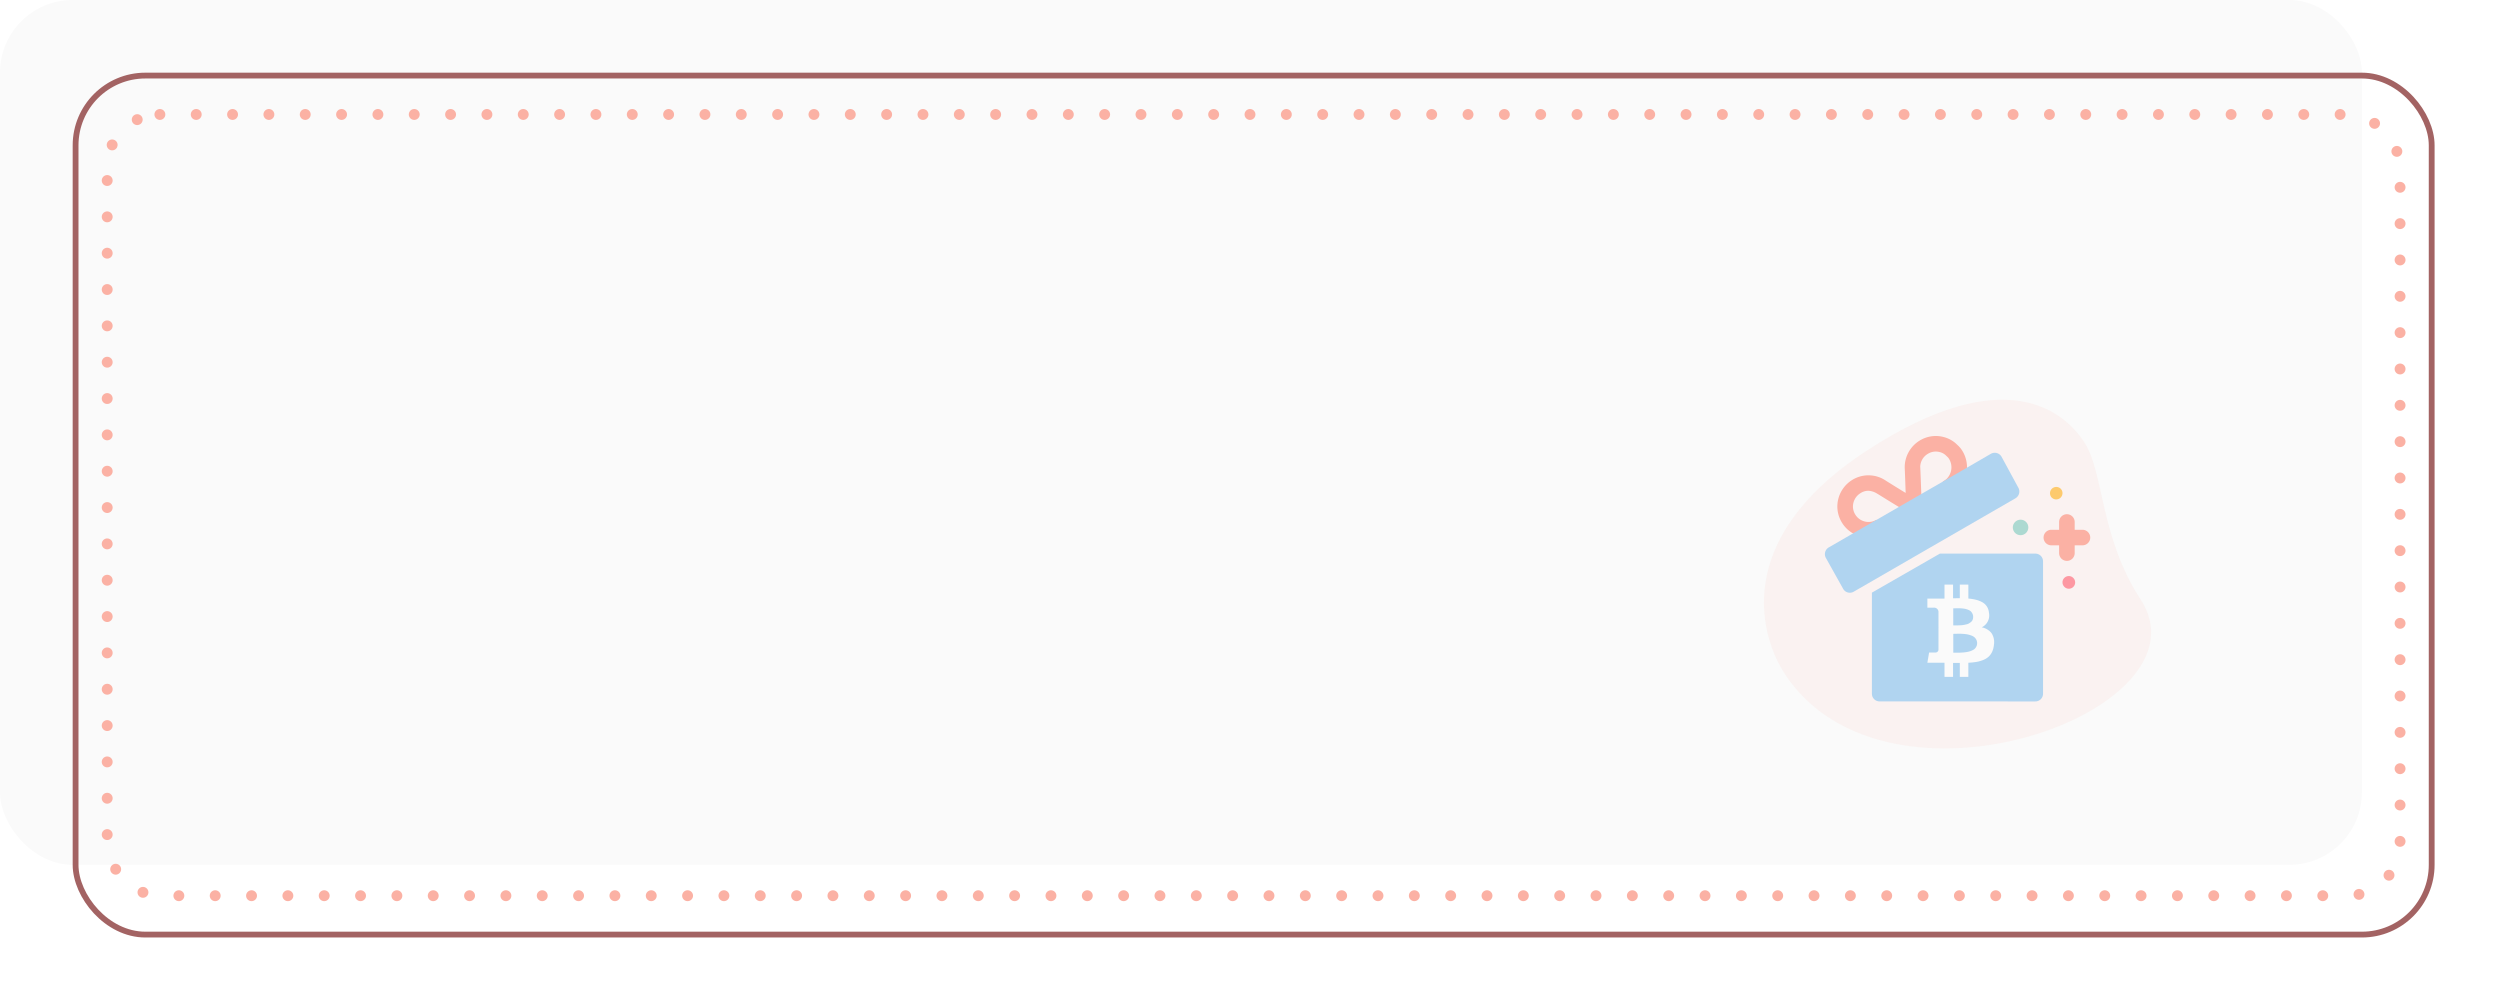 <svg xmlns="http://www.w3.org/2000/svg" xmlns:xlink="http://www.w3.org/1999/xlink" width="344" height="138" viewBox="0 0 344 138"><defs><style>.a{fill:#fafafa;}.b{opacity:0.1;}.c{fill:#FBB1A4;}.d{fill:#FBB1A4;}.e{fill:#fbb1a4;}.f{fill:#acd9d1;}.g{fill:#ff4e61;}.g,.h{opacity:0.55;}.h{fill:#fa0;}.i{fill:#b0d4f0;}.j,.k,.m{fill:none;}.j{stroke:#A36363;stroke-width:0.8px;}.k{stroke:#FBB1A4;stroke-linecap:round;stroke-width:1.5px;stroke-dasharray:0 5;}.l{stroke:none;}.n{filter:url(#c);}.o{filter:url(#a);}</style><filter id="a" x="0" y="0" width="344" height="138" filterUnits="userSpaceOnUse"><feOffset dx="10" dy="10" input="SourceAlpha"/><feGaussianBlur stdDeviation="3" result="b"/><feFlood flood-color="#868686" flood-opacity="0.051"/><feComposite operator="in" in2="b"/><feComposite in="SourceGraphic"/></filter><filter id="c" x="4" y="5" width="336" height="128" filterUnits="userSpaceOnUse"><feOffset dx="10" dy="10" input="SourceAlpha"/><feGaussianBlur stdDeviation="3" result="d"/><feFlood flood-color="#868686" flood-opacity="0.051"/><feComposite operator="in" in2="d"/><feComposite in="SourceGraphic"/></filter></defs><g transform="translate(-25 -209)"><rect class="a" width="325" height="119" rx="10" transform="translate(25 209)"/><g transform="translate(-23.441 -22.506)"><g transform="translate(291.023 284.596)"><g class="b" transform="translate(0.134 1.91)"><path class="c" d="M51.984,29.416c-5.64-8.636-5.04-17.488-7.759-21.65S33.4-3.572,14.262,8.932-.012,35.029,2.979,39.605C16.979,61.037,61.974,44.71,51.984,29.416Z" transform="translate(-0.134 -1.91)"/></g></g><g transform="translate(165.541 -279.499)"><path class="d" d="M41.414,2.141a3.359,3.359,0,0,0-.728-.9A4.026,4.026,0,0,0,38.824.15,4.215,4.215,0,0,0,35.57.578a4.3,4.3,0,0,0-2.141,3.853c.021.214.128,3.4.128,3.4C33.322,7.7,30.882,6.18,30.882,6.18A4.25,4.25,0,0,0,26.3,5.987a4.316,4.316,0,0,0-1.991,2.59,4.215,4.215,0,0,0,.428,3.254,4.275,4.275,0,0,0,5.844,1.563L33.338,11.8,29.5,11.547a2.134,2.134,0,0,1-2.9-.781,2.076,2.076,0,0,1-.218-1.632,2.179,2.179,0,0,1,1.008-1.3,1.983,1.983,0,0,1,1.015-.3,2.492,2.492,0,0,1,1.259.416l.136.077c.336.209,2.512,1.56,2.738,1.683l.08.044-.018.01h.03l2.569,1.5.5-3.283.012-.039L35.7,7.755s-.116-3.318-.139-3.542a2.138,2.138,0,0,1,1.083-1.781A2.052,2.052,0,0,1,37.7,2.14a2.2,2.2,0,0,1,.573.077,1.88,1.88,0,0,1,.874.508l.161.152a1.182,1.182,0,0,1,.244.311,2.232,2.232,0,0,1-.35,2.7,2.471,2.471,0,0,1-.408.3l-.106.061L38.4,8.882l1.455-.84a4.7,4.7,0,0,0,.835-.621,4.352,4.352,0,0,0,.728-5.281Z" transform="translate(111.562 571)"/><path class="e" d="M427.123,152.952h-1.07v-1.07a1.07,1.07,0,0,0-2.141,0v1.07h-1.07a1.07,1.07,0,1,0,0,2.141h1.07v1.07a1.07,1.07,0,1,0,2.141,0v-1.07h1.07a1.07,1.07,0,0,0,0-2.141Z" transform="translate(-257.677 430.95)"/><g transform="translate(159.863 582.512)"><circle class="f" cx="1.068" cy="1.068" r="1.068" transform="translate(0 0)"/></g><path class="g" d="M319.927,242.477a.862.862,0,0,1-.618-.259l-.01-.01a.866.866,0,0,1,1.236-1.215l.01.01a.867.867,0,0,1-.618,1.474Zm0,0" transform="translate(-152.351 349.537)"/><path class="h" d="M302.477,260.455a.864.864,0,0,1-.622-.263l-.01-.01a.867.867,0,0,1,1.243-1.207l.01.01a.867.867,0,0,1-.622,1.47Zm0,0" transform="translate(-136.643 319.272)"/><path class="i" d="M11.775,19.338H1.071A1.06,1.06,0,0,1,0,18.268V4.368L9.354-1H22.478A1.06,1.06,0,0,1,23.549.07v18.2a1.06,1.06,0,0,1-1.071,1.07Z" transform="translate(140.474 588.183)"/><path class="i" d="M26.668,37.155l-2.32-4.278a1.081,1.081,0,0,0-1.477-.385l-4.581,2.655-.613.354L5.5,42.522.628,45.336a1.075,1.075,0,0,0-.457,1.456L2.562,51.07a1.056,1.056,0,0,0,1.456.385L17.4,43.727l8.863-5.117a1.082,1.082,0,0,0,.407-1.456Z" transform="translate(133.959 540.964)"/><g transform="translate(148.107 591.446)"><path class="a" d="M74.707,6.662a2.291,2.291,0,0,0-1.335-.786,1.809,1.809,0,0,0,1-1.969,1.946,1.946,0,0,0-.279-.873,1.748,1.748,0,0,0-.63-.6,3.466,3.466,0,0,0-.862-.343,6.8,6.8,0,0,0-1.068-.172V0H70.357V1.87q-.305,0-.931.015V0H68.251V1.923q-.252.008-.74.008l-1.618-.008V3.175h.847a.606.606,0,0,1,.679.519v2.19a.775.775,0,0,1,.122.008h-.122V8.959a.408.408,0,0,1-.443.389H66.13l-.237,1.4h1.526l.42,0,.412,0V12.7h1.175V10.775q.32.008.931.008V12.7h1.175V10.752a9.136,9.136,0,0,0,1.11-.114,4.518,4.518,0,0,0,.927-.263,2.5,2.5,0,0,0,.74-.446,2.106,2.106,0,0,0,.492-.679,2.888,2.888,0,0,0,.248-.954A2.261,2.261,0,0,0,74.707,6.662Zm-5.258-3.4.3,0,.412-.008q.164,0,.443.019a4.211,4.211,0,0,1,.469.061,2.615,2.615,0,0,1,.42.126,1.137,1.137,0,0,1,.366.214,1.06,1.06,0,0,1,.233.321,1,1,0,0,1,.1.446,1.062,1.062,0,0,1-.069.389.734.734,0,0,1-.206.294,2.085,2.085,0,0,1-.282.206,1.293,1.293,0,0,1-.37.141q-.225.053-.393.084a3.216,3.216,0,0,1-.42.042l-.382.015q-.13,0-.355,0l-.263,0V3.258h0Zm3.209,5.2a1.085,1.085,0,0,1-.187.305,1.06,1.06,0,0,1-.3.229,2.585,2.585,0,0,1-.362.16,2.918,2.918,0,0,1-.423.107q-.248.046-.435.065t-.446.031q-.259.011-.4.011t-.366,0l-.282,0V6.776l.362-.008q.3-.008.492-.008t.527.023a4.5,4.5,0,0,1,.565.068,3.713,3.713,0,0,1,.5.141,1.45,1.45,0,0,1,.439.233,1.145,1.145,0,0,1,.282.351,1.09,1.09,0,0,1,.042.878Z" transform="translate(-65.893)"/></g></g></g><g class="o" transform="matrix(1, 0, 0, 1, 25, 209)"><g class="j"><rect class="l" width="325" height="119" rx="10"/><rect class="m" x="0.4" y="0.4" width="324.2" height="118.2" rx="9.6"/></g></g><g class="n" transform="matrix(1, 0, 0, 1, 25, 209)"><g class="k" transform="translate(4 5)"><rect class="l" width="317" height="109" rx="8"/><rect class="m" x="0.75" y="0.75" width="315.5" height="107.5" rx="7.25"/></g></g></g></svg>